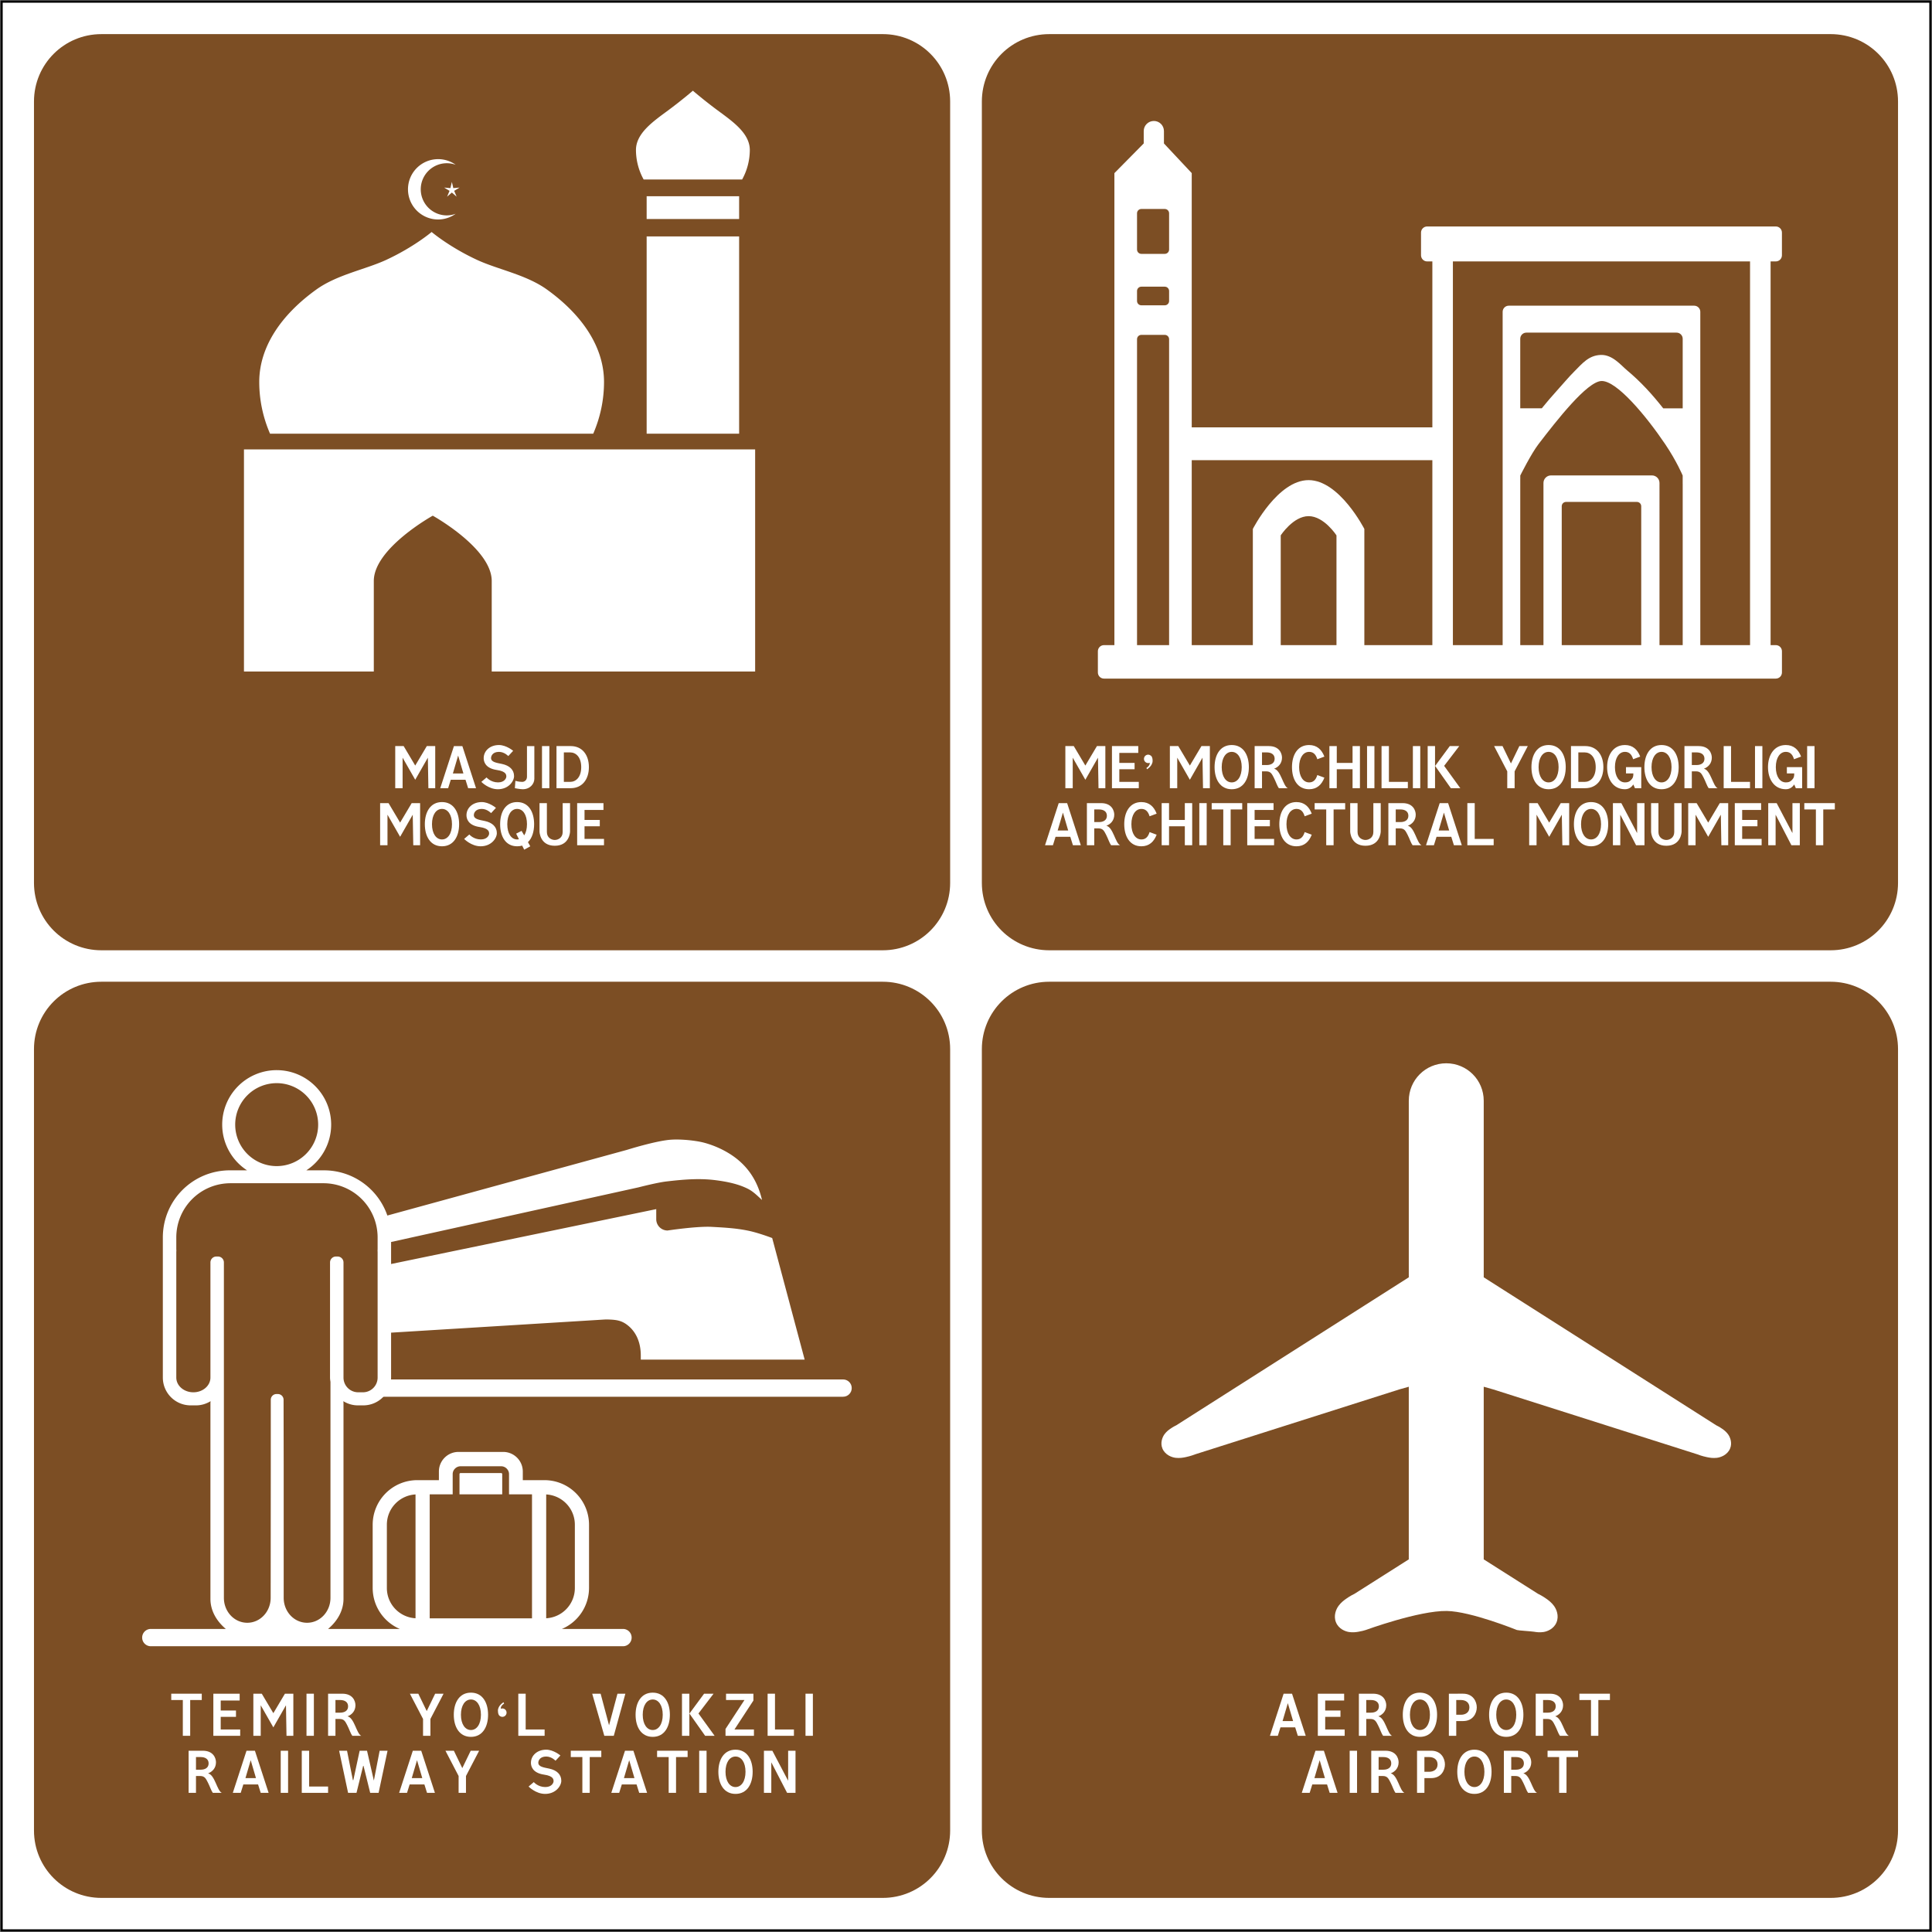 <?xml version="1.0" encoding="UTF-8" standalone="no"?>
<!-- Created with Inkscape (http://www.inkscape.org/) -->

<svg
   width="952.328"
   height="952.328"
   viewBox="0 0 251.97 251.97"
   version="1.1"
   id="svg2675"
   inkscape:version="1.2.2 (732a01da63, 2022-12-09)"
   sodipodi:docname="drawing.svg"
   xmlns:inkscape="http://www.inkscape.org/namespaces/inkscape"
   xmlns:sodipodi="http://sodipodi.sourceforge.net/DTD/sodipodi-0.dtd"
   xmlns="http://www.w3.org/2000/svg"
   xmlns:svg="http://www.w3.org/2000/svg"
   xmlns:rdf="http://www.w3.org/1999/02/22-rdf-syntax-ns#"
   xmlns:cc="http://creativecommons.org/ns#"
   xmlns:dc="http://purl.org/dc/elements/1.1/">
  <rect x="0" y="0" width="251.97" height="251.97" fill="#808080" stroke="none"/>
  <title
     id="title6276">5.47.1 Turizm obyektlari</title>
  <sodipodi:namedview
     id="namedview2677"
     pagecolor="#ffffff"
     bordercolor="#000000"
     borderopacity="0.25"
     inkscape:showpageshadow="2"
     inkscape:pageopacity="0.0"
     inkscape:pagecheckerboard="0"
     inkscape:deskcolor="#d1d1d1"
     inkscape:document-units="px"
     showgrid="false"
     inkscape:zoom="0.73940797"
     inkscape:cx="467.26572"
     inkscape:cy="702.58913"
     inkscape:window-width="1920"
     inkscape:window-height="991"
     inkscape:window-x="-9"
     inkscape:window-y="-9"
     inkscape:window-maximized="1"
     inkscape:current-layer="layer1" />
  <defs
     id="defs2672" />
  <g
     inkscape:label="Layer 1"
     inkscape:groupmode="layer"
     id="layer1"
     transform="translate(-140.807,51.676)">
    <path
       style="color:#000000;fill:#000000;fill-rule:evenodd;stroke:none;stroke-width:0.132;stroke-linecap:round;stroke-dasharray:none;stroke-opacity:1;paint-order:stroke fill markers"
       d="m 140.873,-51.609 v 0.287 251.551 H 392.711 V -51.609 Z m 0.572,0.572 H 392.139 V 199.658 H 141.445 Z"
       id="path8640" />
    <path
       style="color:#000000;fill:#ffffff;fill-rule:evenodd;stroke:none;stroke-width:0.132;stroke-linecap:round;stroke-dasharray:none;stroke-opacity:1;paint-order:stroke fill markers"
       d="M 141.159,-51.323 H 392.425 V 199.943 H 141.159 Z"
       id="path8642" />
    <path
       id="rect916-9-2"
       style="fill:#7c4e24;fill-rule:evenodd;stroke-width:7.659;stroke-linecap:round;stroke-linejoin:round;paint-order:stroke fill markers"
       d="m 154.032,-47.227 h 101.9 c 4.871,0 8.793,3.922 8.793,8.793 V 63.466 c 0,4.871 -3.922,8.793 -8.793,8.793 H 154.032 c -4.871,0 -8.793,-3.922 -8.793,-8.793 V -38.433 c 0,-4.871 3.922,-8.793 8.793,-8.793 z" />
    <g
       aria-label="MASJID"
       id="text808-8"
       style="font-size:9.806px;line-height:1.5;font-family:'Russian Road Sign';-inkscape-font-specification:'Russian Road Sign';text-align:center;letter-spacing:-0.856px;text-anchor:middle;fill:#ffffff;fill-rule:evenodd;stroke-width:6.864;stroke-linecap:round;stroke-linejoin:round;paint-order:stroke fill markers">
      <path
         d="m 192.353,51.119 h 0.961 v -3.981 l 1.647,2.883 1.647,-2.883 0.069,3.981 h 0.892 v -5.491 h -1.098 l -1.51,2.54 -1.51,-2.54 h -1.098 z"
         style="text-align:start;text-anchor:start"
         id="path8687" />
      <path
         d="m 199.872,49.197 0.686,-2.334 0.686,2.334 z m 0.137,-3.569 -1.785,5.491 h 1.03 l 0.343,-1.098 h 1.922 l 0.343,1.098 h 1.03 l -1.785,-5.491 z"
         style="text-align:start;text-anchor:start"
         id="path8689" />
      <path
         d="m 203.585,50.295 c 0,0 0.922,0.961 2.157,0.961 1.373,0 2.108,-1.03 2.108,-1.716 0,-0.824 -0.598,-1.373 -1.559,-1.579 -0.755,-0.157 -1.441,-0.245 -1.441,-0.775 0,-0.265 0.206,-0.804 1.03,-0.804 0.716,0 1.216,0.549 1.216,0.549 l 0.637,-0.686 c 0,0 -0.892,-0.755 -1.853,-0.755 -1.167,0 -1.991,0.755 -1.991,1.716 0,0.422 0.186,1.314 1.716,1.539 1.226,0.177 1.236,0.637 1.236,0.853 v 0.01 c 0,0.206 -0.235,0.755 -1.079,0.755 -0.961,0 -1.5,-0.647 -1.5,-0.647 z"
         style="text-align:start;text-anchor:start"
         id="path8691" />
      <path
         d="m 208.025,50.158 -0.069,0.961 c 0,0 0.686,0.137 1.03,0.137 0.961,0 1.51,-0.716 1.51,-1.363 V 45.628 H 209.535 v 3.991 c 0,0.471 -0.343,0.677 -0.618,0.677 -0.48,0 -0.892,-0.137 -0.892,-0.137 z"
         style="text-align:start;text-anchor:start"
         id="path8693" />
      <path
         d="m 211.494,51.119 h 0.961 v -5.491 h -0.961 z"
         style="text-align:start;text-anchor:start"
         id="path8695" />
      <path
         d="m 215.237,45.628 h -1.853 v 5.491 h 1.853 c 1.51,0 2.373,-1.157 2.373,-2.746 0,-1.589 -0.863,-2.746 -2.373,-2.746 z m -0.069,0.824 c 0.755,0 1.441,0.618 1.441,1.922 0,1.304 -0.686,1.922 -1.441,1.922 h -0.824 v -3.844 z"
         style="text-align:start;text-anchor:start"
         id="path8697" />
    </g>
    <g
       aria-label="MOSQUE"
       id="text862-6"
       style="font-size:9.806px;line-height:1.5;font-family:'Russian Road Sign';-inkscape-font-specification:'Russian Road Sign';text-align:center;letter-spacing:-0.856px;text-anchor:middle;fill:#ffffff;fill-rule:evenodd;stroke-width:6.864;stroke-linecap:round;stroke-linejoin:round;paint-order:stroke fill markers">
      <path
         d="m 190.382,58.558 h 0.961 v -3.981 l 1.647,2.883 1.647,-2.883 0.069,3.981 h 0.892 v -5.491 h -1.098 l -1.51,2.54 -1.51,-2.54 h -1.098 z"
         style="text-align:start;text-anchor:start"
         id="path8700" />
      <path
         d="m 198.45,52.93 c -1.51,0 -2.236,1.294 -2.236,2.883 0,1.589 0.726,2.883 2.236,2.883 1.51,0 2.236,-1.294 2.236,-2.883 0,-1.589 -0.726,-2.883 -2.236,-2.883 z m 0,0.892 c 0.755,0 1.304,0.755 1.304,1.991 0,1.236 -0.549,1.991 -1.304,1.991 -0.755,0 -1.304,-0.755 -1.304,-1.991 0,-1.236 0.549,-1.991 1.304,-1.991 z"
         style="text-align:start;text-anchor:start"
         id="path8702" />
      <path
         d="m 201.34,57.735 c 0,0 0.922,0.961 2.157,0.961 1.373,0 2.108,-1.03 2.108,-1.716 0,-0.824 -0.598,-1.373 -1.559,-1.579 -0.755,-0.157 -1.441,-0.245 -1.441,-0.775 0,-0.265 0.206,-0.804 1.03,-0.804 0.716,0 1.216,0.549 1.216,0.549 l 0.637,-0.686 c 0,0 -0.892,-0.755 -1.853,-0.755 -1.167,0 -1.991,0.755 -1.991,1.716 0,0.422 0.186,1.314 1.716,1.539 1.226,0.177 1.236,0.637 1.236,0.853 v 0.01 c 0,0.206 -0.235,0.755 -1.079,0.755 -0.961,0 -1.5,-0.647 -1.5,-0.647 z"
         style="text-align:start;text-anchor:start"
         id="path8704" />
      <path
         d="m 208.251,52.93 c -1.51,0 -2.216,1.294 -2.216,2.883 0,1.589 0.706,2.883 2.216,2.883 0.235,0 0.461,-0.029 0.657,-0.088 l 0.265,0.53 0.794,-0.441 -0.304,-0.539 c 0.539,-0.52 0.804,-1.383 0.804,-2.344 0,-1.589 -0.706,-2.883 -2.216,-2.883 z m 0,0.892 c 0.755,0 1.285,0.755 1.285,1.991 0,0.618 -0.137,1.118 -0.363,1.461 l -0.343,-0.588 -0.706,0.363 0.363,0.726 c -0.078,0.02 -0.157,0.029 -0.235,0.029 -0.755,0 -1.285,-0.755 -1.285,-1.991 0,-1.236 0.529,-1.991 1.285,-1.991 z"
         style="text-align:start;text-anchor:start"
         id="path8706" />
      <path
         d="m 211.17,53.067 v 3.707 c 0,0.069 0.069,1.853 1.991,1.853 1.922,0 1.991,-1.785 1.991,-1.853 v -3.707 h -0.961 v 3.775 c 0,0.755 -0.618,1.03 -1.03,1.03 -0.412,0 -1.03,-0.275 -1.03,-1.03 v -3.775 z"
         style="text-align:start;text-anchor:start"
         id="path8708" />
      <path
         d="m 216.08,58.558 h 3.501 v -0.824 h -2.54 v -1.647 h 1.991 v -0.824 h -1.991 v -1.304 h 2.471 v -0.892 h -3.432 z"
         style="text-align:start;text-anchor:start"
         id="path8710" />
    </g>
    <path
       id="rect7428"
       style="fill:#7c4e24;fill-rule:evenodd;stroke-width:7.659;stroke-linecap:round;stroke-linejoin:round;paint-order:stroke fill markers"
       d="m 277.653,-47.227 h 101.9 c 4.871,0 8.793,3.922 8.793,8.793 V 63.466 c 0,4.871 -3.922,8.793 -8.793,8.793 H 277.653 c -4.871,0 -8.793,-3.922 -8.793,-8.793 V -38.433 c 0,-4.871 3.922,-8.793 8.793,-8.793 z" />
    <g
       aria-label="MEʼ MORCHILIK YODGORLIGI"
       id="text7434"
       style="font-size:9.806px;line-height:1.5;font-family:'Russian Road Sign';-inkscape-font-specification:'Russian Road Sign';text-align:center;letter-spacing:-0.856px;text-anchor:middle;fill:#ffffff;fill-rule:evenodd;stroke-width:6.864;stroke-linecap:round;stroke-linejoin:round;paint-order:stroke fill markers">
      <path
         d="m 279.75,51.119 h 0.961 v -3.981 l 1.647,2.883 1.647,-2.883 0.069,3.981 h 0.892 v -5.491 h -1.098 l -1.51,2.54 -1.51,-2.54 h -1.098 z"
         style="text-align:start;text-anchor:start"
         id="path8713" />
      <path
         d="m 285.827,51.119 h 3.501 V 50.295 H 286.788 v -1.647 h 1.991 v -0.824 H 286.788 v -1.304 h 2.471 v -0.892 h -3.432 z"
         style="text-align:start;text-anchor:start"
         id="path8715" />
      <path
         d="m 290.551,46.746 c -0.304,0 -0.549,0.245 -0.549,0.549 0,0.304 0.245,0.549 0.549,0.549 0.069,0 0.147,-0.01 0.206,-0.039 v 0.069 c 0,0.343 -0.431,0.608 -0.431,0.608 l 0.069,0.167 c 0,0 0.735,-0.412 0.735,-1.098 0,-0.48 -0.157,-0.618 -0.216,-0.667 -0.098,-0.078 -0.226,-0.137 -0.363,-0.137 z"
         style="text-align:start;text-anchor:start"
         id="path8717" />
      <path
         d="m 293.38,51.119 h 0.961 v -3.981 l 1.647,2.883 1.647,-2.883 0.069,3.981 h 0.892 v -5.491 h -1.098 l -1.51,2.54 -1.51,-2.54 h -1.098 z"
         style="text-align:start;text-anchor:start"
         id="path8719" />
      <path
         d="m 301.447,45.49 c -1.51,0 -2.236,1.294 -2.236,2.883 0,1.589 0.726,2.883 2.236,2.883 1.51,0 2.236,-1.294 2.236,-2.883 0,-1.589 -0.726,-2.883 -2.236,-2.883 z m 0,0.892 c 0.755,0 1.304,0.755 1.304,1.991 0,1.236 -0.549,1.991 -1.304,1.991 -0.755,0 -1.304,-0.755 -1.304,-1.991 0,-1.236 0.549,-1.991 1.304,-1.991 z"
         style="text-align:start;text-anchor:start"
         id="path8721" />
      <path
         d="m 304.436,45.628 v 5.491 h 0.961 v -2.196 h 0.549 c 0.618,0 0.755,0.382 1,0.843 0.255,0.49 0.431,1.069 0.647,1.353 h 1.167 c -0.618,-0.275 -0.892,-2.334 -1.785,-2.54 0.549,-0.206 1.03,-0.686 1.03,-1.441 0,-0.549 -0.343,-1.51 -1.716,-1.51 z m 0.961,0.824 h 0.618 c 0.549,0 1.03,0.235 1.03,0.824 0,0.588 -0.48,0.824 -1.03,0.824 h -0.618 z"
         style="text-align:start;text-anchor:start"
         id="path8723" />
      <path
         d="m 311.542,45.49 c -1.51,0 -2.236,1.294 -2.236,2.883 0,1.598 0.726,2.883 2.236,2.883 1.039,0 1.647,-0.618 1.991,-1.51 l -0.922,-0.343 c -0.206,0.686 -0.569,0.961 -1.069,0.961 -0.755,0 -1.304,-0.755 -1.304,-1.991 0,-1.236 0.549,-1.991 1.304,-1.991 0.5,0 0.863,0.275 1.069,0.961 l 0.922,-0.343 c -0.343,-0.892 -0.951,-1.51 -1.991,-1.51 z"
         style="text-align:start;text-anchor:start"
         id="path8725" />
      <path
         d="m 314.187,51.119 h 0.961 v -2.471 h 2.059 v 2.471 h 0.961 v -5.491 h -0.961 v 2.196 h -2.059 v -2.196 h -0.961 z"
         style="text-align:start;text-anchor:start"
         id="path8727" />
      <path
         d="m 319.097,51.119 h 0.961 v -5.491 h -0.961 z"
         style="text-align:start;text-anchor:start"
         id="path8729" />
      <path
         d="m 320.987,51.119 h 3.432 v -0.824 h -2.471 v -4.667 h -0.961 z"
         style="text-align:start;text-anchor:start"
         id="path8731" />
      <path
         d="m 325.074,51.119 h 0.961 v -5.491 h -0.961 z"
         style="text-align:start;text-anchor:start"
         id="path8733" />
      <path
         d="m 330.023,51.119 h 1.236 l -2.108,-2.912 1.971,-2.579 H 329.886 l -1.912,2.589 z m -2.059,-5.491 h -0.961 v 5.491 h 0.961 z"
         style="text-align:start;text-anchor:start"
         id="path8735" />
      <path
         d="m 337.382,51.119 h 0.961 v -2.196 l 1.716,-3.295 h -1.098 l -1.098,2.265 -1.098,-2.265 h -1.098 l 1.716,3.295 z"
         style="text-align:start;text-anchor:start"
         id="path8737" />
      <path
         d="m 342.773,45.49 c -1.51,0 -2.236,1.294 -2.236,2.883 0,1.589 0.726,2.883 2.236,2.883 1.51,0 2.236,-1.294 2.236,-2.883 0,-1.589 -0.726,-2.883 -2.236,-2.883 z m 0,0.892 c 0.755,0 1.304,0.755 1.304,1.991 0,1.236 -0.549,1.991 -1.304,1.991 -0.755,0 -1.304,-0.755 -1.304,-1.991 0,-1.236 0.549,-1.991 1.304,-1.991 z"
         style="text-align:start;text-anchor:start"
         id="path8739" />
      <path
         d="m 347.546,45.628 h -1.853 v 5.491 h 1.853 c 1.51,0 2.373,-1.157 2.373,-2.746 0,-1.589 -0.863,-2.746 -2.373,-2.746 z m -0.069,0.824 c 0.755,0 1.441,0.618 1.441,1.922 0,1.304 -0.686,1.922 -1.441,1.922 h -0.824 v -3.844 z"
         style="text-align:start;text-anchor:start"
         id="path8741" />
      <path
         d="m 352.731,45.49 c -1.51,0 -2.324,1.294 -2.324,2.883 0,1.589 0.814,2.883 2.324,2.883 0.529,0 0.863,-0.284 1.098,-0.618 l 0.206,0.48 h 0.824 v -2.746 h -1.991 v 0.824 h 0.961 c 0,0.48 -0.069,0.618 -0.343,0.892 -0.206,0.206 -0.412,0.275 -0.755,0.275 -0.755,0 -1.304,-0.755 -1.304,-1.991 0,-1.236 0.549,-1.991 1.304,-1.991 0.51,0 0.863,0.275 1.069,0.961 l 0.922,-0.343 c -0.343,-0.892 -0.951,-1.51 -1.991,-1.51 z"
         style="text-align:start;text-anchor:start"
         id="path8743" />
      <path
         d="m 357.503,45.49 c -1.51,0 -2.236,1.294 -2.236,2.883 0,1.589 0.726,2.883 2.236,2.883 1.51,0 2.236,-1.294 2.236,-2.883 0,-1.589 -0.726,-2.883 -2.236,-2.883 z m 0,0.892 c 0.755,0 1.304,0.755 1.304,1.991 0,1.236 -0.549,1.991 -1.304,1.991 -0.755,0 -1.304,-0.755 -1.304,-1.991 0,-1.236 0.549,-1.991 1.304,-1.991 z"
         style="text-align:start;text-anchor:start"
         id="path8745" />
      <path
         d="m 360.492,45.628 v 5.491 h 0.961 v -2.196 h 0.549 c 0.618,0 0.755,0.382 1,0.843 0.255,0.49 0.431,1.069 0.647,1.353 h 1.167 c -0.618,-0.275 -0.892,-2.334 -1.785,-2.54 0.549,-0.206 1.03,-0.686 1.03,-1.441 0,-0.549 -0.343,-1.51 -1.716,-1.51 z m 0.961,0.824 h 0.618 c 0.549,0 1.03,0.235 1.03,0.824 0,0.588 -0.48,0.824 -1.03,0.824 h -0.618 z"
         style="text-align:start;text-anchor:start"
         id="path8747" />
      <path
         d="m 365.608,51.119 h 3.432 v -0.824 h -2.471 v -4.667 h -0.961 z"
         style="text-align:start;text-anchor:start"
         id="path8749" />
      <path
         d="m 369.694,51.119 h 0.961 v -5.491 h -0.961 z"
         style="text-align:start;text-anchor:start"
         id="path8751" />
      <path
         d="m 373.712,45.49 c -1.51,0 -2.324,1.294 -2.324,2.883 0,1.589 0.814,2.883 2.324,2.883 0.529,0 0.863,-0.284 1.098,-0.618 l 0.206,0.48 h 0.824 v -2.746 h -1.991 v 0.824 h 0.961 c 0,0.48 -0.069,0.618 -0.343,0.892 -0.206,0.206 -0.412,0.275 -0.755,0.275 -0.755,0 -1.304,-0.755 -1.304,-1.991 0,-1.236 0.549,-1.991 1.304,-1.991 0.51,0 0.863,0.275 1.069,0.961 l 0.922,-0.343 c -0.343,-0.892 -0.951,-1.51 -1.991,-1.51 z"
         style="text-align:start;text-anchor:start"
         id="path8753" />
      <path
         d="m 376.494,51.119 h 0.961 v -5.491 h -0.961 z"
         style="text-align:start;text-anchor:start"
         id="path8755" />
    </g>
    <g
       aria-label="ARCHITECTURAL MONUMENT"
       id="text7438"
       style="font-size:9.806px;line-height:1.5;font-family:'Russian Road Sign';-inkscape-font-specification:'Russian Road Sign';text-align:center;letter-spacing:-0.856px;text-anchor:middle;fill:#ffffff;fill-rule:evenodd;stroke-width:6.864;stroke-linecap:round;stroke-linejoin:round;paint-order:stroke fill markers">
      <path
         d="m 278.747,56.636 0.686,-2.334 0.686,2.334 z m 0.137,-3.569 -1.785,5.491 h 1.03 l 0.343,-1.098 h 1.922 l 0.343,1.098 h 1.03 l -1.785,-5.491 z"
         style="text-align:start;text-anchor:start"
         id="path8758" />
      <path
         d="m 282.559,53.067 v 5.491 h 0.961 v -2.196 h 0.549 c 0.618,0 0.755,0.382 1,0.843 0.255,0.49 0.431,1.069 0.647,1.353 h 1.167 c -0.618,-0.275 -0.892,-2.334 -1.785,-2.54 0.549,-0.206 1.03,-0.686 1.03,-1.441 0,-0.549 -0.343,-1.51 -1.716,-1.51 z m 0.961,0.824 h 0.618 c 0.549,0 1.03,0.235 1.03,0.824 0,0.588 -0.48,0.824 -1.03,0.824 h -0.618 z"
         style="text-align:start;text-anchor:start"
         id="path8760" />
      <path
         d="m 289.666,52.93 c -1.51,0 -2.236,1.294 -2.236,2.883 0,1.598 0.726,2.883 2.236,2.883 1.039,0 1.647,-0.618 1.991,-1.51 l -0.922,-0.343 c -0.206,0.686 -0.569,0.961 -1.069,0.961 -0.755,0 -1.304,-0.755 -1.304,-1.991 0,-1.236 0.549,-1.991 1.304,-1.991 0.5,0 0.863,0.275 1.069,0.961 l 0.922,-0.343 c -0.343,-0.892 -0.951,-1.51 -1.991,-1.51 z"
         style="text-align:start;text-anchor:start"
         id="path8762" />
      <path
         d="m 292.311,58.558 h 0.961 v -2.471 h 2.059 v 2.471 h 0.961 v -5.491 h -0.961 v 2.196 h -2.059 v -2.196 h -0.961 z"
         style="text-align:start;text-anchor:start"
         id="path8764" />
      <path
         d="m 297.221,58.558 h 0.961 v -5.491 h -0.961 z"
         style="text-align:start;text-anchor:start"
         id="path8766" />
      <path
         d="m 298.836,53.067 v 0.824 h 1.51 v 4.667 h 0.961 v -4.667 h 1.51 v -0.824 z"
         style="text-align:start;text-anchor:start"
         id="path8768" />
      <path
         d="m 303.472,58.558 h 3.501 v -0.824 h -2.54 v -1.647 h 1.991 v -0.824 h -1.991 v -1.304 h 2.471 v -0.892 h -3.432 z"
         style="text-align:start;text-anchor:start"
         id="path8770" />
      <path
         d="m 309.892,52.93 c -1.51,0 -2.236,1.294 -2.236,2.883 0,1.598 0.726,2.883 2.236,2.883 1.039,0 1.647,-0.618 1.991,-1.51 l -0.922,-0.343 c -0.206,0.686 -0.569,0.961 -1.069,0.961 -0.755,0 -1.304,-0.755 -1.304,-1.991 0,-1.236 0.549,-1.991 1.304,-1.991 0.5,0 0.863,0.275 1.069,0.961 l 0.922,-0.343 c -0.343,-0.892 -0.951,-1.51 -1.991,-1.51 z"
         style="text-align:start;text-anchor:start"
         id="path8772" />
      <path
         d="m 312.263,53.067 v 0.824 h 1.51 v 4.667 h 0.961 v -4.667 h 1.51 v -0.824 z"
         style="text-align:start;text-anchor:start"
         id="path8774" />
      <path
         d="m 316.898,53.067 v 3.707 c 0,0.069 0.069,1.853 1.991,1.853 1.922,0 1.991,-1.785 1.991,-1.853 v -3.707 h -0.961 v 3.775 c 0,0.755 -0.618,1.03 -1.03,1.03 -0.412,0 -1.03,-0.275 -1.03,-1.03 v -3.775 z"
         style="text-align:start;text-anchor:start"
         id="path8776" />
      <path
         d="m 321.877,53.067 v 5.491 h 0.961 v -2.196 h 0.549 c 0.618,0 0.755,0.382 1,0.843 0.255,0.49 0.431,1.069 0.647,1.353 h 1.167 c -0.618,-0.275 -0.892,-2.334 -1.785,-2.54 0.549,-0.206 1.03,-0.686 1.03,-1.441 0,-0.549 -0.343,-1.51 -1.716,-1.51 z m 0.961,0.824 h 0.618 c 0.549,0 1.03,0.235 1.03,0.824 0,0.588 -0.48,0.824 -1.03,0.824 h -0.618 z"
         style="text-align:start;text-anchor:start"
         id="path8778" />
      <path
         d="m 328.435,56.636 0.686,-2.334 0.686,2.334 z m 0.137,-3.569 -1.785,5.491 h 1.03 l 0.343,-1.098 h 1.922 l 0.343,1.098 h 1.03 l -1.785,-5.491 z"
         style="text-align:start;text-anchor:start"
         id="path8780" />
      <path
         d="m 332.178,58.558 h 3.432 v -0.824 h -2.471 v -4.667 h -0.961 z"
         style="text-align:start;text-anchor:start"
         id="path8782" />
      <path
         d="m 340.243,58.558 h 0.961 v -3.981 l 1.647,2.883 1.647,-2.883 0.069,3.981 h 0.892 v -5.491 h -1.098 l -1.51,2.54 -1.51,-2.54 h -1.098 z"
         style="text-align:start;text-anchor:start"
         id="path8784" />
      <path
         d="m 348.311,52.93 c -1.51,0 -2.236,1.294 -2.236,2.883 0,1.589 0.726,2.883 2.236,2.883 1.51,0 2.236,-1.294 2.236,-2.883 0,-1.589 -0.726,-2.883 -2.236,-2.883 z m 0,0.892 c 0.755,0 1.304,0.755 1.304,1.991 0,1.236 -0.549,1.991 -1.304,1.991 -0.755,0 -1.304,-0.755 -1.304,-1.991 0,-1.236 0.549,-1.991 1.304,-1.991 z"
         style="text-align:start;text-anchor:start"
         id="path8786" />
      <path
         d="m 351.162,58.558 h 0.961 v -3.981 l 2.059,3.981 h 1.098 v -5.491 h -0.961 v 3.912 l -2.059,-3.912 h -1.098 z"
         style="text-align:start;text-anchor:start"
         id="path8788" />
      <path
         d="m 356.14,53.067 v 3.707 c 0,0.069 0.069,1.853 1.991,1.853 1.922,0 1.991,-1.785 1.991,-1.853 v -3.707 h -0.961 v 3.775 c 0,0.755 -0.618,1.03 -1.03,1.03 -0.412,0 -1.03,-0.275 -1.03,-1.03 v -3.775 z"
         style="text-align:start;text-anchor:start"
         id="path8790" />
      <path
         d="m 360.982,58.558 h 0.961 v -3.981 l 1.647,2.883 1.647,-2.883 0.069,3.981 h 0.892 v -5.491 h -1.098 l -1.51,2.54 -1.51,-2.54 h -1.098 z"
         style="text-align:start;text-anchor:start"
         id="path8792" />
      <path
         d="m 367.059,58.558 h 3.501 v -0.824 h -2.54 v -1.647 h 1.991 v -0.824 h -1.991 v -1.304 h 2.471 v -0.892 h -3.432 z"
         style="text-align:start;text-anchor:start"
         id="path8794" />
      <path
         d="m 371.42,58.558 h 0.961 v -3.981 l 2.059,3.981 h 1.098 v -5.491 h -0.961 v 3.912 l -2.059,-3.912 h -1.098 z"
         style="text-align:start;text-anchor:start"
         id="path8796" />
      <path
         d="m 376.124,53.067 v 0.824 h 1.51 v 4.667 h 0.961 v -4.667 h 1.51 v -0.824 z"
         style="text-align:start;text-anchor:start"
         id="path8798" />
    </g>
    <path
       id="rect7543"
       style="fill:#7c4e24;fill-rule:evenodd;stroke-width:7.659;stroke-linecap:round;stroke-linejoin:round;paint-order:stroke fill markers"
       d="m 154.032,76.361 h 101.9 c 4.871,0 8.793,3.922 8.793,8.793 V 187.054 c 0,4.871 -3.922,8.793 -8.793,8.793 H 154.032 c -4.871,0 -8.793,-3.922 -8.793,-8.793 V 85.154 c 0,-4.871 3.922,-8.793 8.793,-8.793 z" />
    <g
       aria-label="TEMIR YOʻL VOKZLI"
       id="text7549"
       style="font-size:9.806px;line-height:1.5;font-family:'Russian Road Sign';-inkscape-font-specification:'Russian Road Sign';text-align:center;letter-spacing:0px;text-anchor:middle;fill:#ffffff;fill-rule:evenodd;stroke-width:6.864;stroke-linecap:round;stroke-linejoin:round;paint-order:stroke fill markers">
      <path
         d="m 163.141,169.215 v 0.824 h 1.51 v 4.667 h 0.961 v -4.667 h 1.51 v -0.824 z"
         style="text-align:start;text-anchor:start"
         id="path8801" />
      <path
         d="m 168.632,174.706 h 3.501 v -0.824 h -2.54 v -1.647 h 1.991 v -0.824 h -1.991 v -1.304 h 2.471 v -0.892 h -3.432 z"
         style="text-align:start;text-anchor:start"
         id="path8803" />
      <path
         d="m 173.849,174.706 h 0.961 v -3.981 l 1.647,2.883 1.647,-2.883 0.069,3.981 h 0.892 v -5.491 h -1.098 l -1.51,2.54 -1.51,-2.54 h -1.098 z"
         style="text-align:start;text-anchor:start"
         id="path8805" />
      <path
         d="m 180.781,174.706 h 0.961 v -5.491 h -0.961 z"
         style="text-align:start;text-anchor:start"
         id="path8807" />
      <path
         d="m 183.596,169.215 v 5.491 h 0.961 v -2.196 h 0.549 c 0.618,0 0.755,0.382 1,0.843 0.255,0.49 0.431,1.069 0.647,1.353 h 1.167 c -0.618,-0.275 -0.892,-2.334 -1.785,-2.54 0.549,-0.206 1.03,-0.686 1.03,-1.441 0,-0.549 -0.343,-1.51 -1.716,-1.51 z m 0.961,0.824 h 0.618 c 0.549,0 1.03,0.235 1.03,0.824 0,0.588 -0.48,0.824 -1.03,0.824 h -0.618 z"
         style="text-align:start;text-anchor:start"
         id="path8809" />
      <path
         d="m 195.98,174.706 h 0.961 v -2.196 l 1.716,-3.295 h -1.098 l -1.098,2.265 -1.098,-2.265 h -1.098 l 1.716,3.295 z"
         style="text-align:start;text-anchor:start"
         id="path8811" />
      <path
         d="m 202.226,169.078 c -1.51,0 -2.236,1.294 -2.236,2.883 0,1.589 0.726,2.883 2.236,2.883 1.51,0 2.236,-1.294 2.236,-2.883 0,-1.589 -0.726,-2.883 -2.236,-2.883 z m 0,0.892 c 0.755,0 1.304,0.755 1.304,1.991 0,1.236 -0.549,1.991 -1.304,1.991 -0.755,0 -1.304,-0.755 -1.304,-1.991 0,-1.236 0.549,-1.991 1.304,-1.991 z"
         style="text-align:start;text-anchor:start"
         id="path8813" />
      <path
         d="m 206.325,172.235 c 0.304,0 0.549,-0.245 0.549,-0.549 0,-0.304 -0.245,-0.549 -0.549,-0.549 -0.069,0 -0.147,0.01 -0.206,0.039 v -0.069 c 0,-0.343 0.431,-0.608 0.431,-0.608 l -0.069,-0.167 c 0,0 -0.735,0.412 -0.735,1.098 0,0.48 0.157,0.618 0.216,0.667 0.098,0.079 0.226,0.137 0.363,0.137 z"
         style="text-align:start;text-anchor:start"
         id="path8815" />
      <path
         d="m 208.404,174.706 h 3.432 v -0.824 h -2.471 v -4.667 h -0.961 z"
         style="text-align:start;text-anchor:start"
         id="path8817" />
      <path
         d="m 219.621,174.706 h 1.236 l 1.51,-5.491 h -1.03 l -1.098,4.118 -1.098,-4.118 h -1.098 z"
         style="text-align:start;text-anchor:start"
         id="path8819" />
      <path
         d="m 225.936,169.078 c -1.51,0 -2.236,1.294 -2.236,2.883 0,1.589 0.726,2.883 2.236,2.883 1.51,0 2.236,-1.294 2.236,-2.883 0,-1.589 -0.726,-2.883 -2.236,-2.883 z m 0,0.892 c 0.755,0 1.304,0.755 1.304,1.991 0,1.236 -0.549,1.991 -1.304,1.991 -0.755,0 -1.304,-0.755 -1.304,-1.991 0,-1.236 0.549,-1.991 1.304,-1.991 z"
         style="text-align:start;text-anchor:start"
         id="path8821" />
      <path
         d="m 232.771,174.706 h 1.236 l -2.108,-2.912 1.971,-2.579 h -1.236 l -1.912,2.589 z m -2.059,-5.491 h -0.961 v 5.491 h 0.961 z"
         style="text-align:start;text-anchor:start"
         id="path8823" />
      <path
         d="m 235.428,174.706 h 3.707 v -0.824 h -2.54 l 2.471,-3.775 v -0.892 h -3.569 v 0.824 h 2.402 l -2.471,3.775 z"
         style="text-align:start;text-anchor:start"
         id="path8825" />
      <path
         d="m 240.919,174.706 h 3.432 v -0.824 h -2.471 v -4.667 h -0.961 z"
         style="text-align:start;text-anchor:start"
         id="path8827" />
      <path
         d="m 245.861,174.706 h 0.961 v -5.491 h -0.961 z"
         style="text-align:start;text-anchor:start"
         id="path8829" />
    </g>
    <g
       aria-label="RAILWAY STATION"
       id="text7553"
       style="font-size:9.806px;line-height:1.5;font-family:'Russian Road Sign';-inkscape-font-specification:'Russian Road Sign';text-align:center;letter-spacing:0px;text-anchor:middle;fill:#ffffff;fill-rule:evenodd;stroke-width:6.864;stroke-linecap:round;stroke-linejoin:round;paint-order:stroke fill markers">
      <path
         d="m 165.406,176.654 v 5.491 h 0.961 v -2.196 h 0.549 c 0.618,0 0.755,0.382 1,0.843 0.255,0.49 0.431,1.069 0.647,1.353 h 1.167 c -0.618,-0.275 -0.892,-2.334 -1.785,-2.54 0.549,-0.206 1.03,-0.686 1.03,-1.441 0,-0.549 -0.343,-1.51 -1.716,-1.51 z m 0.961,0.824 h 0.618 c 0.549,0 1.03,0.235 1.03,0.824 0,0.588 -0.48,0.824 -1.03,0.824 h -0.618 z"
         style="text-align:start;text-anchor:start"
         id="path8832" />
      <path
         d="m 172.819,180.224 0.686,-2.334 0.686,2.334 z m 0.137,-3.569 -1.785,5.491 h 1.03 l 0.343,-1.098 h 1.922 l 0.343,1.098 h 1.03 l -1.785,-5.491 z"
         style="text-align:start;text-anchor:start"
         id="path8834" />
      <path
         d="m 177.418,182.146 h 0.961 v -5.491 h -0.961 z"
         style="text-align:start;text-anchor:start"
         id="path8836" />
      <path
         d="m 180.164,182.146 h 3.432 v -0.824 h -2.471 v -4.667 h -0.961 z"
         style="text-align:start;text-anchor:start"
         id="path8838" />
      <path
         d="m 186.067,176.654 h -1.03 l 1.167,5.491 h 1.098 l 0.892,-3.618 0.892,3.618 h 1.098 l 1.167,-5.491 h -1.03 l -0.755,3.893 -0.892,-3.893 h -0.961 l -0.824,3.834 h -0.059 z"
         style="text-align:start;text-anchor:start"
         id="path8840" />
      <path
         d="m 194.509,180.224 0.686,-2.334 0.686,2.334 z m 0.137,-3.569 -1.785,5.491 h 1.03 l 0.343,-1.098 h 1.922 l 0.343,1.098 h 1.03 l -1.785,-5.491 z"
         style="text-align:start;text-anchor:start"
         id="path8842" />
      <path
         d="m 200.618,182.146 h 0.961 v -2.196 l 1.716,-3.295 h -1.098 l -1.098,2.265 -1.098,-2.265 h -1.098 l 1.716,3.295 z"
         style="text-align:start;text-anchor:start"
         id="path8844" />
      <path
         d="m 209.747,181.322 c 0,0 0.922,0.961 2.157,0.961 1.373,0 2.108,-1.03 2.108,-1.716 0,-0.824 -0.598,-1.373 -1.559,-1.579 -0.755,-0.157 -1.441,-0.245 -1.441,-0.775 0,-0.265 0.206,-0.804 1.03,-0.804 0.716,0 1.216,0.549 1.216,0.549 l 0.637,-0.686 c 0,0 -0.892,-0.755 -1.853,-0.755 -1.167,0 -1.991,0.755 -1.991,1.716 0,0.422 0.186,1.314 1.716,1.539 1.226,0.176 1.236,0.637 1.236,0.853 v 0.01 c 0,0.206 -0.235,0.755 -1.079,0.755 -0.961,0 -1.5,-0.647 -1.5,-0.647 z"
         style="text-align:start;text-anchor:start"
         id="path8846" />
      <path
         d="m 215.248,176.654 v 0.824 h 1.51 v 4.667 h 0.961 v -4.667 h 1.51 v -0.824 z"
         style="text-align:start;text-anchor:start"
         id="path8848" />
      <path
         d="m 222.181,180.224 0.686,-2.334 0.686,2.334 z m 0.137,-3.569 -1.785,5.491 h 1.03 l 0.343,-1.098 h 1.922 l 0.343,1.098 h 1.03 l -1.785,-5.491 z"
         style="text-align:start;text-anchor:start"
         id="path8850" />
      <path
         d="m 226.505,176.654 v 0.824 h 1.51 v 4.667 h 0.961 v -4.667 h 1.51 v -0.824 z"
         style="text-align:start;text-anchor:start"
         id="path8852" />
      <path
         d="m 231.996,182.146 h 0.961 v -5.491 h -0.961 z"
         style="text-align:start;text-anchor:start"
         id="path8854" />
      <path
         d="m 236.732,176.517 c -1.51,0 -2.236,1.294 -2.236,2.883 0,1.589 0.726,2.883 2.236,2.883 1.51,0 2.236,-1.294 2.236,-2.883 0,-1.589 -0.726,-2.883 -2.236,-2.883 z m 0,0.892 c 0.755,0 1.304,0.755 1.304,1.991 0,1.236 -0.549,1.991 -1.304,1.991 -0.755,0 -1.304,-0.755 -1.304,-1.991 0,-1.236 0.549,-1.991 1.304,-1.991 z"
         style="text-align:start;text-anchor:start"
         id="path8856" />
      <path
         d="m 240.439,182.146 h 0.961 v -3.981 l 2.059,3.981 h 1.098 v -5.491 h -0.961 v 3.912 l -2.059,-3.912 h -1.098 z"
         style="text-align:start;text-anchor:start"
         id="path8858" />
    </g>
    <path
       id="rect7557"
       style="fill:#7c4e24;fill-rule:evenodd;stroke-width:7.659;stroke-linecap:round;stroke-linejoin:round;paint-order:stroke fill markers"
       d="m 277.653,76.361 h 101.9 c 4.871,0 8.793,3.922 8.793,8.793 V 187.054 c 0,4.871 -3.922,8.793 -8.793,8.793 H 277.653 c -4.871,0 -8.793,-3.922 -8.793,-8.793 V 85.154 c 0,-4.871 3.922,-8.793 8.793,-8.793 z" />
    <g
       aria-label="AEROPORT"
       id="text7563"
       style="font-size:9.806px;line-height:1.5;font-family:'Russian Road Sign';-inkscape-font-specification:'Russian Road Sign';text-align:center;letter-spacing:0px;text-anchor:middle;fill:#ffffff;fill-rule:evenodd;stroke-width:6.864;stroke-linecap:round;stroke-linejoin:round;paint-order:stroke fill markers">
      <path
         d="m 308.079,172.784 0.686,-2.334 0.686,2.334 z m 0.137,-3.569 -1.785,5.491 h 1.03 l 0.343,-1.098 h 1.922 l 0.343,1.098 h 1.03 l -1.785,-5.491 z"
         style="text-align:start;text-anchor:start"
         id="path8861" />
      <path
         d="m 312.678,174.706 h 3.501 v -0.824 h -2.54 v -1.647 h 1.991 v -0.824 h -1.991 v -1.304 h 2.471 v -0.892 h -3.432 z"
         style="text-align:start;text-anchor:start"
         id="path8863" />
      <path
         d="m 318.032,169.215 v 5.491 h 0.961 v -2.196 h 0.549 c 0.618,0 0.755,0.382 1,0.843 0.255,0.49 0.431,1.069 0.647,1.353 h 1.167 c -0.618,-0.275 -0.892,-2.334 -1.785,-2.54 0.549,-0.206 1.03,-0.686 1.03,-1.441 0,-0.549 -0.343,-1.51 -1.716,-1.51 z m 0.961,0.824 h 0.618 c 0.549,0 1.03,0.235 1.03,0.824 0,0.588 -0.48,0.824 -1.03,0.824 h -0.618 z"
         style="text-align:start;text-anchor:start"
         id="path8865" />
      <path
         d="m 325.994,169.078 c -1.51,0 -2.236,1.294 -2.236,2.883 0,1.589 0.726,2.883 2.236,2.883 1.51,0 2.236,-1.294 2.236,-2.883 0,-1.589 -0.726,-2.883 -2.236,-2.883 z m 0,0.892 c 0.755,0 1.304,0.755 1.304,1.991 0,1.236 -0.549,1.991 -1.304,1.991 -0.755,0 -1.304,-0.755 -1.304,-1.991 0,-1.236 0.549,-1.991 1.304,-1.991 z"
         style="text-align:start;text-anchor:start"
         id="path8867" />
      <path
         d="m 329.769,169.215 v 5.491 h 0.961 v -1.922 h 0.892 c 1.304,0 1.785,-1.03 1.785,-1.785 0,-0.755 -0.48,-1.785 -1.785,-1.785 z m 0.961,0.824 h 0.618 c 0.549,0 1.098,0.275 1.098,0.961 0,0.686 -0.549,0.961 -1.098,0.961 h -0.618 z"
         style="text-align:start;text-anchor:start"
         id="path8869" />
      <path
         d="m 337.251,169.078 c -1.51,0 -2.236,1.294 -2.236,2.883 0,1.589 0.726,2.883 2.236,2.883 1.51,0 2.236,-1.294 2.236,-2.883 0,-1.589 -0.726,-2.883 -2.236,-2.883 z m 0,0.892 c 0.755,0 1.304,0.755 1.304,1.991 0,1.236 -0.549,1.991 -1.304,1.991 -0.755,0 -1.304,-0.755 -1.304,-1.991 0,-1.236 0.549,-1.991 1.304,-1.991 z"
         style="text-align:start;text-anchor:start"
         id="path8871" />
      <path
         d="m 341.095,169.215 v 5.491 h 0.961 v -2.196 h 0.549 c 0.618,0 0.755,0.382 1,0.843 0.255,0.49 0.431,1.069 0.647,1.353 h 1.167 c -0.618,-0.275 -0.892,-2.334 -1.785,-2.54 0.549,-0.206 1.03,-0.686 1.03,-1.441 0,-0.549 -0.343,-1.51 -1.716,-1.51 z m 0.961,0.824 h 0.618 c 0.549,0 1.03,0.235 1.03,0.824 0,0.588 -0.48,0.824 -1.03,0.824 h -0.618 z"
         style="text-align:start;text-anchor:start"
         id="path8873" />
      <path
         d="m 346.792,169.215 v 0.824 h 1.51 v 4.667 h 0.961 v -4.667 h 1.51 v -0.824 z"
         style="text-align:start;text-anchor:start"
         id="path8875" />
    </g>
    <g
       aria-label="AIRPORT"
       id="text7567"
       style="font-size:9.806px;line-height:1.5;font-family:'Russian Road Sign';-inkscape-font-specification:'Russian Road Sign';text-align:center;letter-spacing:0px;text-anchor:middle;fill:#ffffff;fill-rule:evenodd;stroke-width:6.864;stroke-linecap:round;stroke-linejoin:round;paint-order:stroke fill markers">
      <path
         d="m 312.232,180.224 0.686,-2.334 0.686,2.334 z m 0.137,-3.569 -1.785,5.491 h 1.03 l 0.343,-1.098 h 1.922 l 0.343,1.098 h 1.03 l -1.785,-5.491 z"
         style="text-align:start;text-anchor:start"
         id="path8878" />
      <path
         d="m 316.831,182.146 h 0.961 v -5.491 h -0.961 z"
         style="text-align:start;text-anchor:start"
         id="path8880" />
      <path
         d="m 319.645,176.654 v 5.491 h 0.961 v -2.196 h 0.549 c 0.618,0 0.755,0.382 1,0.843 0.255,0.49 0.431,1.069 0.647,1.353 h 1.167 c -0.618,-0.275 -0.892,-2.334 -1.785,-2.54 0.549,-0.206 1.03,-0.686 1.03,-1.441 0,-0.549 -0.343,-1.51 -1.716,-1.51 z m 0.961,0.824 h 0.618 c 0.549,0 1.03,0.235 1.03,0.824 0,0.588 -0.48,0.824 -1.03,0.824 h -0.618 z"
         style="text-align:start;text-anchor:start"
         id="path8882" />
      <path
         d="m 325.617,176.654 v 5.491 h 0.961 v -1.922 h 0.892 c 1.304,0 1.785,-1.03 1.785,-1.785 0,-0.755 -0.48,-1.785 -1.785,-1.785 z m 0.961,0.824 h 0.618 c 0.549,0 1.098,0.275 1.098,0.961 0,0.686 -0.549,0.961 -1.098,0.961 h -0.618 z"
         style="text-align:start;text-anchor:start"
         id="path8884" />
      <path
         d="m 333.099,176.517 c -1.51,0 -2.236,1.294 -2.236,2.883 0,1.589 0.726,2.883 2.236,2.883 1.51,0 2.236,-1.294 2.236,-2.883 0,-1.589 -0.726,-2.883 -2.236,-2.883 z m 0,0.892 c 0.755,0 1.304,0.755 1.304,1.991 0,1.236 -0.549,1.991 -1.304,1.991 -0.755,0 -1.304,-0.755 -1.304,-1.991 0,-1.236 0.549,-1.991 1.304,-1.991 z"
         style="text-align:start;text-anchor:start"
         id="path8886" />
      <path
         d="m 336.942,176.654 v 5.491 h 0.961 v -2.196 h 0.549 c 0.618,0 0.755,0.382 1,0.843 0.255,0.49 0.431,1.069 0.647,1.353 h 1.167 c -0.618,-0.275 -0.892,-2.334 -1.785,-2.54 0.549,-0.206 1.03,-0.686 1.03,-1.441 0,-0.549 -0.343,-1.51 -1.716,-1.51 z m 0.961,0.824 h 0.618 c 0.549,0 1.03,0.235 1.03,0.824 0,0.588 -0.48,0.824 -1.03,0.824 h -0.618 z"
         style="text-align:start;text-anchor:start"
         id="path8888" />
      <path
         d="m 342.639,176.654 v 0.824 h 1.51 v 4.667 h 0.961 v -4.667 h 1.51 v -0.824 z"
         style="text-align:start;text-anchor:start"
         id="path8890" />
    </g>
    <path
       id="rect4819-7-8"
       style="fill:#ffffff;fill-rule:evenodd;stroke-width:1.023;stroke-linecap:round;stroke-linejoin:round;paint-order:stroke fill markers"
       d="m 231.174,-39.847 c 0,0 -1.445,1.248 -3.252,2.584 -1.903,1.407 -4.173,2.959 -4.173,5.151 0.006,1.351 0.352,2.676 1.002,3.845 h 6.422 6.422 c 0.65,-1.168 0.996,-2.494 1.002,-3.845 5e-5,-2.192 -2.269,-3.744 -4.173,-5.151 -1.806,-1.336 -3.252,-2.584 -3.252,-2.584 z m -33.223,8.926 a 3.935,3.935 0 0 0 -3.935,3.935 3.935,3.935 0 0 0 3.935,3.935 3.935,3.935 0 0 0 2.287,-0.744 3.402,3.402 0 0 1 -1.155,0.211 3.402,3.402 0 0 1 -3.402,-3.402 3.402,3.402 0 0 1 3.402,-3.402 3.402,3.402 0 0 1 1.158,0.203 3.935,3.935 0 0 0 -2.29,-0.736 z m 1.788,2.974 -0.187,0.804 -0.818,-0.069 0.702,0.426 -0.317,0.761 0.62,-0.539 0.622,0.539 -0.319,-0.761 0.702,-0.426 -0.818,0.069 z m 25.404,1.863 v 2.969 h 12.061 v -2.969 z m -28.041,4.662 c 0,0 -2.284,1.951 -5.921,3.638 -2.704,1.254 -6.414,1.925 -9.114,3.866 -4.646,3.339 -7.449,7.538 -7.448,12.06 0,2.373 0.499,4.645 1.407,6.746 h 21.075 21.075 c 0.909,-2.101 1.407,-4.373 1.407,-6.746 2e-5,-4.522 -2.803,-8.721 -7.449,-12.06 -2.7,-1.94 -6.41,-2.611 -9.114,-3.866 -3.636,-1.687 -5.921,-3.638 -5.921,-3.638 z m 28.041,0.578 V 4.889 h 12.061 V -20.843 Z M 172.624,6.938 V 35.905 h 16.934 V 24.098 c 0,-4.26 7.69,-8.519 7.69,-8.519 0,0 7.69,4.259 7.69,8.519 V 35.905 H 239.292 V 6.938 Z" />
    <path
       id="path7742"
       style="fill:#ffffff;fill-rule:evenodd;stroke-width:11.718;stroke-linecap:round;stroke-linejoin:round;paint-order:stroke fill markers"
       d="m 291.289,-35.898 c -0.73,0 -1.318,0.588 -1.318,1.318 v 1.611 l -3.825,3.873 v 0.564 0.844 60.148 h -1.355 c -0.443,0 -0.8,0.357 -0.8,0.8 v 2.766 c 0,0.443 0.357,0.8 0.8,0.8 h 87.616 c 0.443,0 0.8,-0.356 0.8,-0.8 V 33.26 c 0,-0.443 -0.356,-0.8 -0.8,-0.8 h -0.68 v -50.042 h 0.678 c 0.443,0 0.8,-0.357 0.8,-0.801 v -2.957 c 0,-0.443 -0.357,-0.8 -0.8,-0.8 h -45.468 c -0.443,0 -0.801,0.357 -0.801,0.8 v 2.957 c 0,0.443 0.358,0.801 0.801,0.801 h 0.677 V 4.063 h -31.382 v -31.752 -0.844 -0.564 l -3.625,-3.87 v -1.614 c 0,-0.73 -0.588,-1.318 -1.318,-1.318 z m -1.627,11.476 h 3.054 c 0.313,0 0.564,0.252 0.564,0.564 v 4.727 c 0,0.313 -0.252,0.564 -0.564,0.564 h -3.054 c -0.312,0 -0.564,-0.252 -0.564,-0.564 v -4.727 c 0,-0.312 0.251,-0.564 0.564,-0.564 z m 40.631,6.84 h 38.754 v 50.042 h -6.488 v -43.468 c 0,-0.443 -0.357,-0.8 -0.8,-0.8 h -24.178 c -0.443,0 -0.8,0.357 -0.8,0.8 v 43.468 h -6.488 z m -40.631,3.294 h 3.054 c 0.313,0 0.564,0.252 0.564,0.564 v 1.302 c 0,0.313 -0.252,0.564 -0.564,0.564 h -3.054 c -0.312,0 -0.564,-0.251 -0.564,-0.564 v -1.302 c 0,-0.312 0.251,-0.564 0.564,-0.564 z m 50.216,5.994 h 19.585 c 0.443,0 0.8,0.357 0.8,0.8 v 9.071 h -2.54 c -0.709,-0.898 -1.451,-1.779 -2.205,-2.579 -0.833,-0.884 -1.635,-1.644 -2.479,-2.347 -0.846,-0.705 -1.929,-2.085 -3.45,-2.037 v 0 c -1.592,0.051 -2.431,1.127 -3.446,2.139 -0.805,0.802 -1.474,1.633 -2.29,2.525 -0.672,0.735 -1.333,1.521 -1.969,2.299 h -2.807 v -9.071 c 0,-0.443 0.356,-0.8 0.8,-0.8 z m -50.216,0.291 h 3.054 c 0.313,0 0.564,0.252 0.564,0.564 V 32.46 h -4.182 V -7.438 c 0,-0.312 0.251,-0.564 0.564,-0.564 z m 60.009,6.018 c 1.999,-0.063 5.87,4.617 8.308,8.234 1.506,2.233 2.282,4.093 2.282,4.093 v 1.081 h 0.003 v 21.037 h -3.027 V 11.314 c 0,-0.547 -0.44,-0.987 -0.987,-0.987 h -13.159 c -0.547,0 -0.987,0.44 -0.987,0.987 v 21.147 h -3.026 V 10.752 c 0,0 0,0 0.003,0 v -0.411 c 0,0 1.414,-2.843 2.375,-4.093 2.362,-3.075 6.331,-8.174 8.217,-8.234 z M 296.232,8.343 h 31.382 v 24.117 h -8.87 V 17.31 c 0,0 -3.243,-6.368 -7.271,-6.368 -4.028,0 -7.271,6.368 -7.271,6.368 v 15.15 h -7.97 z m 48.82,5.441 h 9.238 c 0.312,0 0.564,0.252 0.564,0.564 V 32.46 H 344.487 V 14.348 c 0,-0.312 0.252,-0.564 0.564,-0.564 z m -33.578,1.856 c 2.014,0 3.636,2.507 3.636,2.507 v 14.313 h -7.271 V 18.147 c 0,0 1.622,-2.507 3.635,-2.507 z" />
    <path
       id="path7705-2"
       style="fill:#ffffff;fill-rule:evenodd;stroke:none;stroke-width:1.986;stroke-linecap:round;stroke-linejoin:round;stroke-dasharray:none;stroke-opacity:1;paint-order:stroke fill markers"
       d="m 329.428,86.997 c -2.707,0 -4.887,2.18 -4.887,4.887 v 23.026 l -30.321,19.298 c -0.129,0.061 -0.416,0.203 -0.78,0.458 -0.23,0.161 -0.483,0.344 -0.747,0.691 -0.265,0.347 -0.609,1.128 -0.277,1.898 0.358,0.831 1.224,1.145 1.737,1.199 0.513,0.054 0.915,-0.015 1.282,-0.091 0.651,-0.135 1.137,-0.324 1.255,-0.37 l 26.609,-8.461 1.241,-0.35 v 22.513 l -7.069,4.486 c -0.146,0.07 -0.586,0.288 -1.115,0.663 -0.312,0.222 -0.645,0.475 -0.966,0.902 -0.321,0.426 -0.704,1.293 -0.343,2.169 0.351,0.852 1.209,1.185 1.705,1.257 0.496,0.072 0.873,0.021 1.214,-0.036 0.413,-0.068 0.728,-0.156 0.953,-0.226 0,0 6.963,-2.548 10.587,-2.484 3.155,0.055 9.135,2.484 9.135,2.484 0.226,0.07 1.833,0.158 2.246,0.226 0.341,0.056 0.717,0.107 1.214,0.036 0.496,-0.072 1.354,-0.405 1.705,-1.257 0.361,-0.877 -0.022,-1.743 -0.343,-2.169 -0.321,-0.426 -0.654,-0.68 -0.966,-0.902 -0.528,-0.376 -0.968,-0.593 -1.115,-0.663 l -7.069,-4.486 v -22.513 l 1.241,0.35 26.609,8.461 c 0.118,0.047 0.604,0.236 1.255,0.37 0.367,0.076 0.769,0.146 1.282,0.091 0.513,-0.054 1.379,-0.368 1.737,-1.199 0.332,-0.77 -0.012,-1.551 -0.277,-1.898 -0.265,-0.347 -0.517,-0.53 -0.747,-0.691 -0.365,-0.255 -0.651,-0.397 -0.78,-0.458 L 334.314,114.91 V 91.884 c 0,-2.707 -2.18,-4.887 -4.887,-4.887 z" />
    <path
       id="path1770-49"
       style="fill:#ffffff;fill-rule:evenodd;stroke-width:19.89;stroke-linecap:round;stroke-linejoin:round;paint-order:stroke fill markers"
       d="m 176.891,87.892 a 7.105,7.105 0 0 0 -7.105,7.105 7.105,7.105 0 0 0 3.241,5.96 h -2.221 c -4.854,0 -8.762,3.908 -8.762,8.762 v 5.561 1.35 11.346 c 0,2.014 1.622,3.636 3.636,3.636 h 0.691 c 0.7,0 1.346,-0.206 1.899,-0.546 -0.007,0.104 -0.018,0.206 -0.018,0.311 v 25.474 c 0,1.494 0.753,2.858 2.004,3.918 h -9.779 c -0.625,0 -1.128,0.503 -1.128,1.128 0,0.625 0.503,1.128 1.128,1.128 h 61.58 c 0.625,0 1.128,-0.503 1.128,-1.128 0,-0.625 -0.503,-1.128 -1.128,-1.128 h -7.964 c 2.083,-0.889 3.536,-2.951 3.536,-5.366 v -8.205 c 0,-3.232 -2.602,-5.834 -5.834,-5.834 h -2.804 v -1.117 c 0,-1.421 -1.144,-2.565 -2.565,-2.565 h -5.813 c -1.421,0 -2.565,1.144 -2.565,2.565 v 1.117 H 195.245 c -3.232,0 -5.834,2.602 -5.834,5.834 v 8.205 c 0,2.415 1.453,4.477 3.536,5.366 h -9.35 c 1.253,-1.06 2.008,-2.423 2.008,-3.918 v -25.474 c 0,-0.105 -0.011,-0.208 -0.018,-0.311 0.553,0.34 1.199,0.546 1.899,0.546 h 0.691 c 2.014,0 3.636,-1.622 3.636,-3.636 v -5.848 l 27.748,-1.707 c 0.185,-0.011 0.368,-0.016 0.548,-0.01 1.16,0.037 1.827,0.144 2.646,0.824 1.088,0.904 1.623,2.279 1.623,3.868 v 0.542 h 21.373 l -4.235,-15.858 c -1.082,-0.402 -2.201,-0.769 -3.181,-0.969 -1.677,-0.343 -3.383,-0.411 -4.665,-0.486 -1.936,-0.113 -5.799,0.473 -5.799,0.473 -0.819,0 -1.477,-0.659 -1.477,-1.477 v -1.311 l -34.581,7.159 v -2.872 l 32.26,-7.125 c 0,0 2.393,-0.621 3.617,-0.766 1.191,-0.141 2.395,-0.264 3.598,-0.297 0.2,-0.006 0.401,-0.009 0.601,-0.009 0.2,0 0.401,0.003 0.6,0.009 0.533,0.016 1.065,0.054 1.593,0.121 1.422,0.181 2.967,0.469 4.284,1.139 0.694,0.353 1.227,0.908 1.824,1.449 l -0.003,-0.015 c -0.656,-2.772 -2.159,-4.935 -4.889,-6.399 -0.849,-0.456 -1.757,-0.817 -2.696,-1.065 -0.707,-0.187 -1.96,-0.364 -3.146,-0.4 v 0 c -0.395,-0.012 -0.783,-0.008 -1.141,0.017 -1.961,0.135 -5.744,1.326 -5.744,1.326 l -31.238,8.562 -0.008,-0.004 c -1.185,-3.432 -4.428,-5.889 -8.274,-5.889 h -2.294 a 7.105,7.105 0 0 0 3.241,-5.96 7.105,7.105 0 0 0 -7.105,-7.105 z m 0,1.696 a 5.409,5.409 0 0 1 5.41,5.41 5.409,5.409 0 0 1 -5.41,5.409 5.409,5.409 0 0 1 -5.409,-5.409 5.409,5.409 0 0 1 5.409,-5.41 z m -6.011,13.052 h 12.096 c 3.922,0 7.08,3.158 7.08,7.08 v 1.491 c 0,0.076 -0.008,0.149 -0.011,0.224 0.007,0.068 0.011,0.136 0.011,0.206 v 10.263 3.74 2.34 c 0,1.064 -0.857,1.921 -1.921,1.921 h -0.609 c -1.064,0 -1.921,-0.857 -1.921,-1.921 v -5.459 -7.99 -1.562 c 0,-0.43 -0.346,-0.776 -0.776,-0.776 h -0.203 c -0.43,0 -0.776,0.346 -0.776,0.776 v 2.301 c -2e-5,0.003 0,0.004 0,0.007 v 12.696 c 0,0.195 0.028,0.382 0.057,0.568 v 28.166 c 0,1.801 -1.361,3.252 -3.051,3.252 -1.69,0 -3.051,-1.45 -3.051,-3.252 v -17.358 l -0.015,-8.475 c 0,-0.413 -0.333,-0.746 -0.746,-0.746 h -0.176 c -0.413,0 -0.746,0.333 -0.746,0.746 v 8.475 l -0.015,17.358 c -0.003,1.801 -1.361,3.252 -3.051,3.252 -1.69,0 -3.05,-1.45 -3.05,-3.252 v -28.734 -0.289 -5.163 -7.244 -2.308 c 0,-0.43 -0.346,-0.776 -0.776,-0.776 h -0.203 c -0.43,0 -0.776,0.346 -0.776,0.776 v 1.562 7.99 5.459 c 0,1.064 -0.993,1.921 -2.226,1.921 -1.233,0 -2.226,-0.857 -2.226,-1.921 v -6.081 -9.733 -0.529 c 0,-0.067 0.004,-0.132 0.012,-0.197 -0.003,-0.078 -0.012,-0.154 -0.012,-0.233 v -1.491 c 0,-3.922 3.157,-7.08 7.08,-7.08 z m 29.986,36.914 h 5.31 c 0.549,0 1.018,0.47 1.018,1.018 v 0.794 0 1.85 0 h 1.798 1.199 v 16.172 h -13.342 v -16.172 h 1.199 1.798 v -1.85 -0.794 c 0,-0.549 0.47,-1.018 1.018,-1.018 z m 0,0.887 c -0.073,0 -0.132,0.059 -0.132,0.132 v 0.794 1.85 h 5.573 v -1.85 -0.794 c 0,-0.073 -0.059,-0.132 -0.132,-0.132 z m -5.866,2.787 v 16.149 c -2.089,-0.118 -3.738,-1.833 -3.738,-3.953 v -8.243 c 0,-2.12 1.648,-3.835 3.738,-3.953 z m 17.042,0 c 2.089,0.118 3.738,1.833 3.738,3.953 v 8.243 c 0,2.12 -1.648,3.835 -3.738,3.953 z" />
    <path
       id="rect1772-2"
       style="fill:#ffffff;fill-rule:evenodd;stroke:none;stroke-width:3.945;stroke-linecap:round;stroke-linejoin:round;stroke-dasharray:none;stroke-opacity:1;paint-order:stroke fill markers"
       d="m 190.437,128.229 v 2.256 h 60.324 c 0.625,0 1.128,-0.503 1.128,-1.128 0,-0.625 -0.503,-1.128 -1.128,-1.128 z"
       sodipodi:nodetypes="ccsssc" />
  </g>
</svg>
